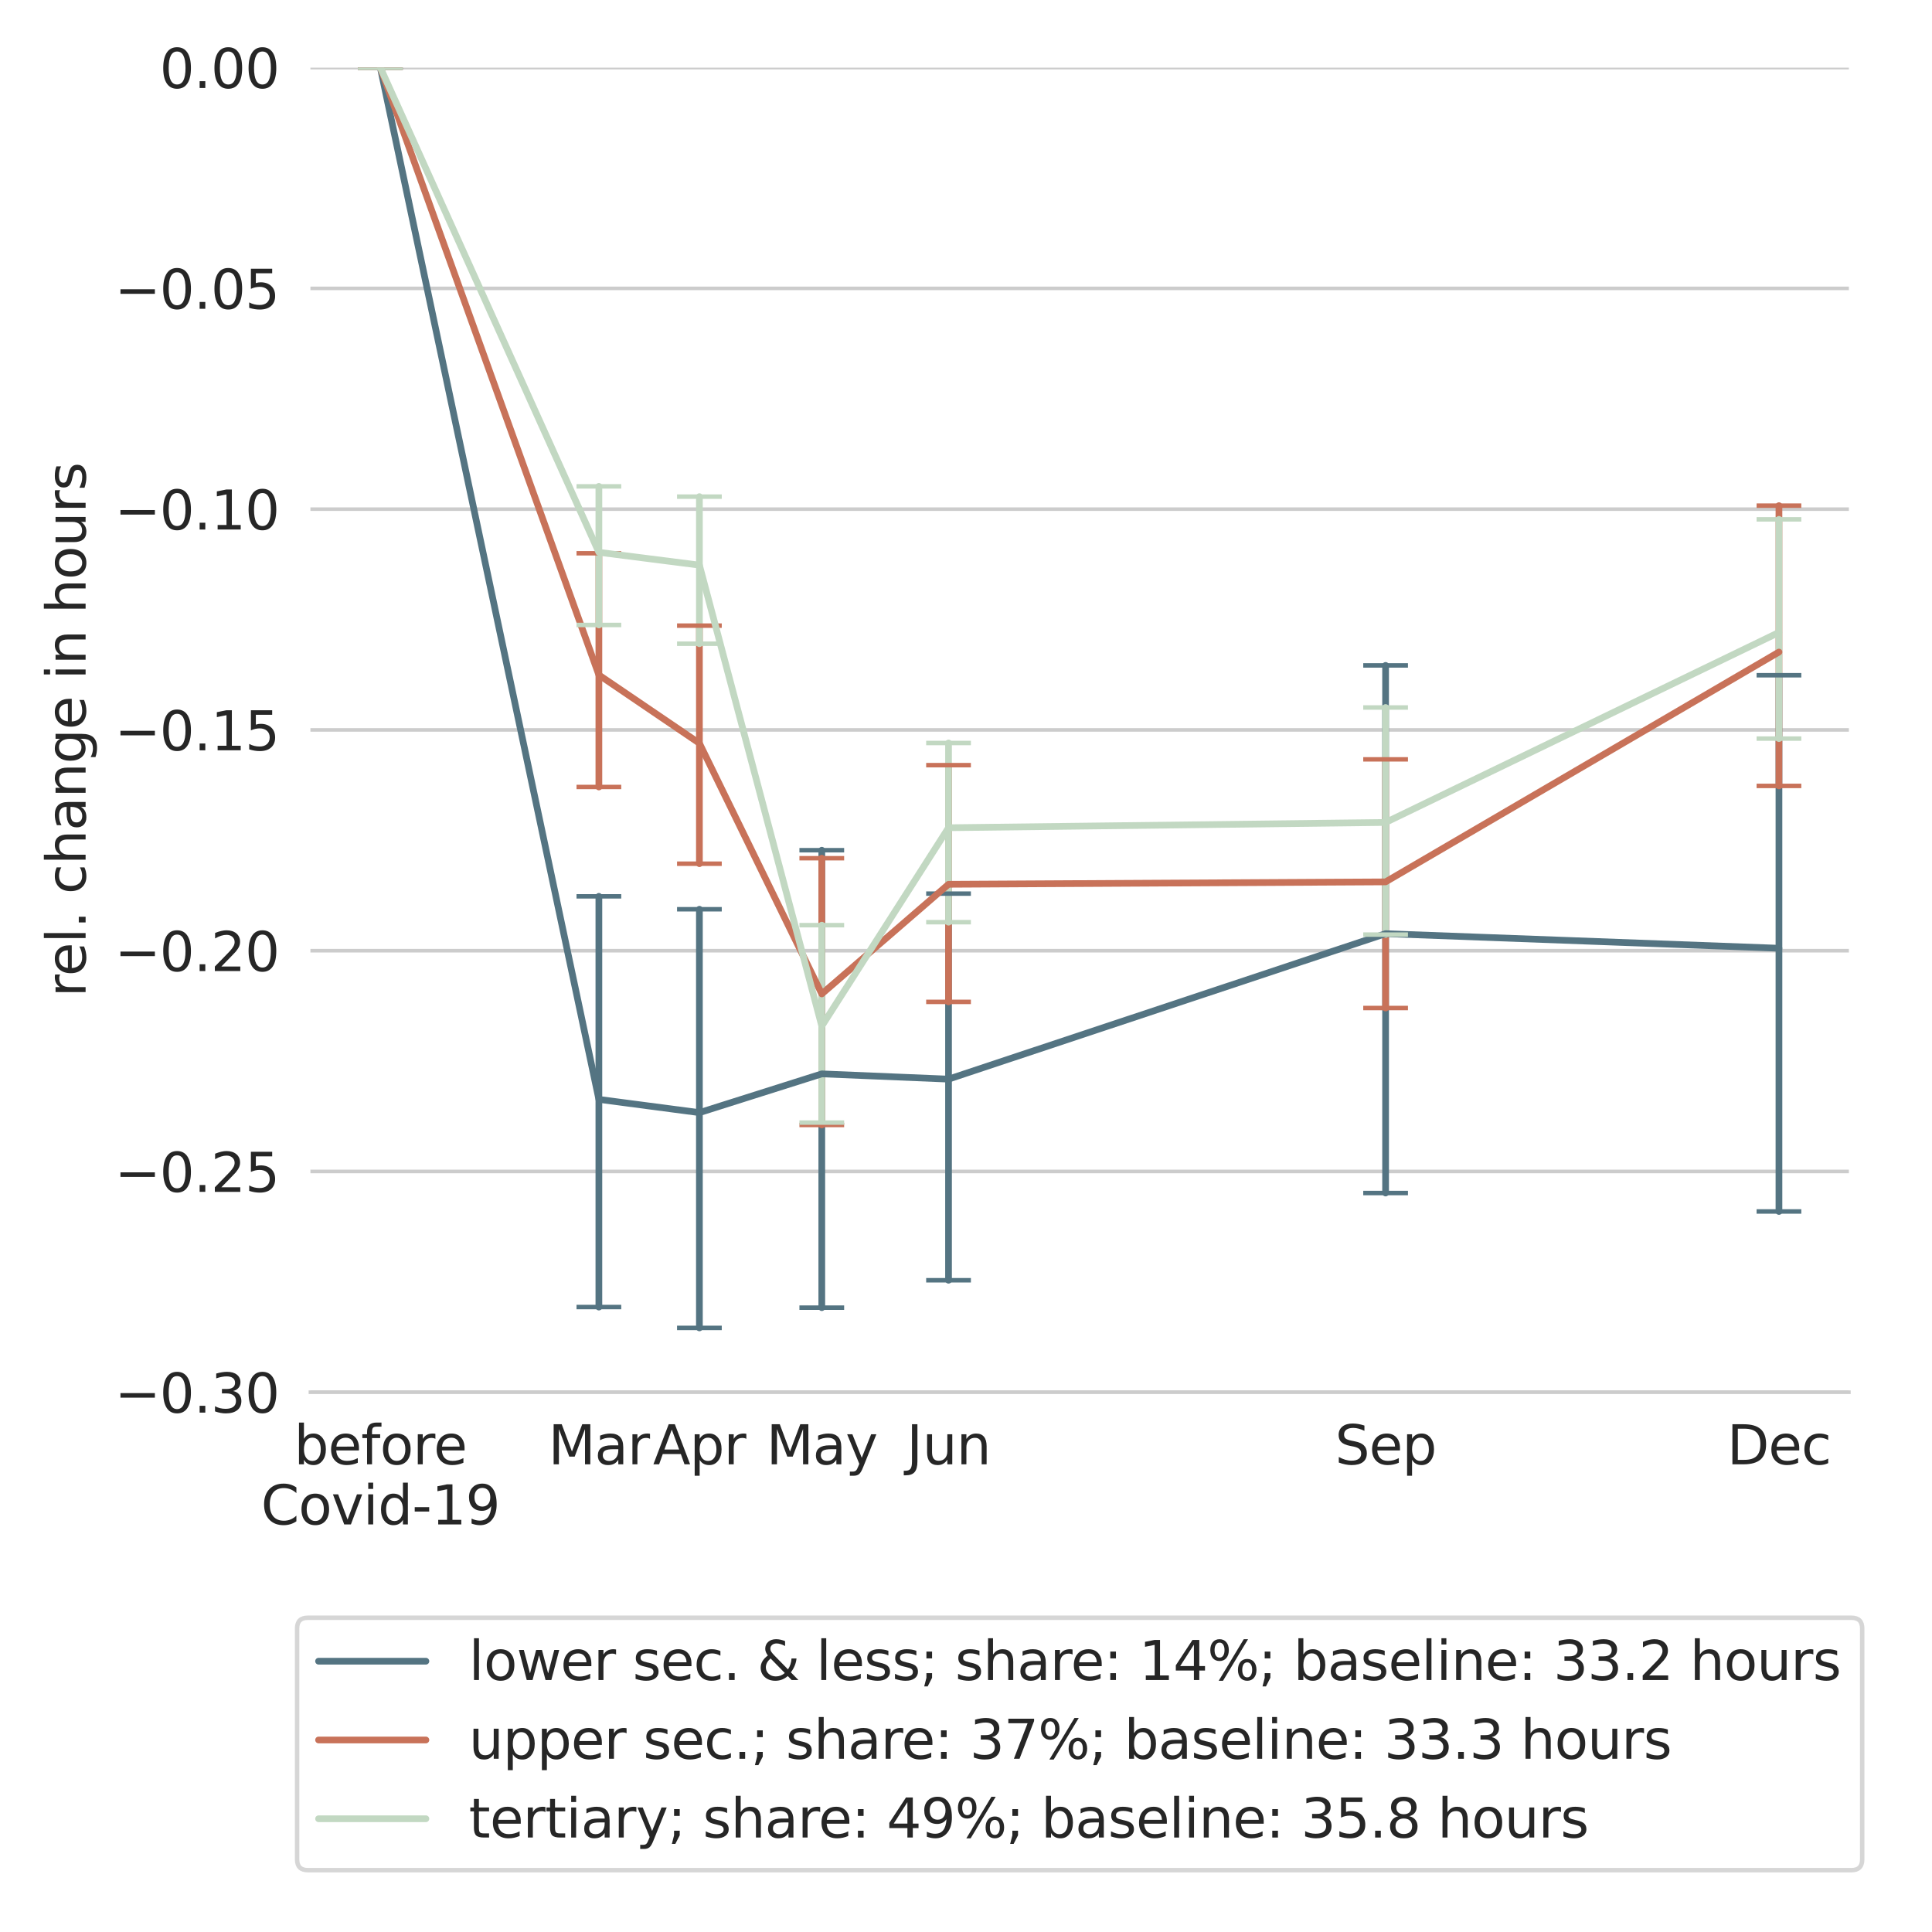 <?xml version="1.0" encoding="utf-8" standalone="no"?>
<!DOCTYPE svg PUBLIC "-//W3C//DTD SVG 1.1//EN"
  "http://www.w3.org/Graphics/SVG/1.1/DTD/svg11.dtd">
<svg height="432pt" version="1.1" viewBox="0 0 432 432" width="432pt" xmlns="http://www.w3.org/2000/svg" xmlns:xlink="http://www.w3.org/1999/xlink">
 <defs>
  <style type="text/css">*{stroke-linecap:butt;stroke-linejoin:round;}</style>
 </defs>
 <g id="figure_1">
  <g id="patch_1">
   <path d="M 0 432 
L 432 432 
L 432 0 
L 0 0 
z
" style="fill:#ffffff;"/>
  </g>
  <g id="axes_1">
   <g id="patch_2">
    <path d="M 69.41 311.304 
L 413.415 311.304 
L 413.415 15.12 
L 69.41 15.12 
z
" style="fill:#ffffff;"/>
   </g>
   <g id="matplotlib.axis_1">
    <g id="xtick_1">
     <g id="text_1">
      <!-- before -->
      <g style="fill:#262626;" transform="translate(65.739 327.422)scale(0.12 -0.12)">
       <defs>
        <path d="M 3116 1747 
Q 3116 2381 2855 2742 
Q 2594 3103 2138 3103 
Q 1681 3103 1420 2742 
Q 1159 2381 1159 1747 
Q 1159 1113 1420 752 
Q 1681 391 2138 391 
Q 2594 391 2855 752 
Q 3116 1113 3116 1747 
z
M 1159 2969 
Q 1341 3281 1617 3432 
Q 1894 3584 2278 3584 
Q 2916 3584 3314 3078 
Q 3713 2572 3713 1747 
Q 3713 922 3314 415 
Q 2916 -91 2278 -91 
Q 1894 -91 1617 61 
Q 1341 213 1159 525 
L 1159 0 
L 581 0 
L 581 4863 
L 1159 4863 
L 1159 2969 
z
" id="DejaVuSans-62" transform="scale(0.016)"/>
        <path d="M 3597 1894 
L 3597 1613 
L 953 1613 
Q 991 1019 1311 708 
Q 1631 397 2203 397 
Q 2534 397 2845 478 
Q 3156 559 3463 722 
L 3463 178 
Q 3153 47 2828 -22 
Q 2503 -91 2169 -91 
Q 1331 -91 842 396 
Q 353 884 353 1716 
Q 353 2575 817 3079 
Q 1281 3584 2069 3584 
Q 2775 3584 3186 3129 
Q 3597 2675 3597 1894 
z
M 3022 2063 
Q 3016 2534 2758 2815 
Q 2500 3097 2075 3097 
Q 1594 3097 1305 2825 
Q 1016 2553 972 2059 
L 3022 2063 
z
" id="DejaVuSans-65" transform="scale(0.016)"/>
        <path d="M 2375 4863 
L 2375 4384 
L 1825 4384 
Q 1516 4384 1395 4259 
Q 1275 4134 1275 3809 
L 1275 3500 
L 2222 3500 
L 2222 3053 
L 1275 3053 
L 1275 0 
L 697 0 
L 697 3053 
L 147 3053 
L 147 3500 
L 697 3500 
L 697 3744 
Q 697 4328 969 4595 
Q 1241 4863 1831 4863 
L 2375 4863 
z
" id="DejaVuSans-66" transform="scale(0.016)"/>
        <path d="M 1959 3097 
Q 1497 3097 1228 2736 
Q 959 2375 959 1747 
Q 959 1119 1226 758 
Q 1494 397 1959 397 
Q 2419 397 2687 759 
Q 2956 1122 2956 1747 
Q 2956 2369 2687 2733 
Q 2419 3097 1959 3097 
z
M 1959 3584 
Q 2709 3584 3137 3096 
Q 3566 2609 3566 1747 
Q 3566 888 3137 398 
Q 2709 -91 1959 -91 
Q 1206 -91 779 398 
Q 353 888 353 1747 
Q 353 2609 779 3096 
Q 1206 3584 1959 3584 
z
" id="DejaVuSans-6f" transform="scale(0.016)"/>
        <path d="M 2631 2963 
Q 2534 3019 2420 3045 
Q 2306 3072 2169 3072 
Q 1681 3072 1420 2755 
Q 1159 2438 1159 1844 
L 1159 0 
L 581 0 
L 581 3500 
L 1159 3500 
L 1159 2956 
Q 1341 3275 1631 3429 
Q 1922 3584 2338 3584 
Q 2397 3584 2469 3576 
Q 2541 3569 2628 3553 
L 2631 2963 
z
" id="DejaVuSans-72" transform="scale(0.016)"/>
       </defs>
       <use xlink:href="#DejaVuSans-62"/>
       <use x="63.477" xlink:href="#DejaVuSans-65"/>
       <use x="125" xlink:href="#DejaVuSans-66"/>
       <use x="160.205" xlink:href="#DejaVuSans-6f"/>
       <use x="221.387" xlink:href="#DejaVuSans-72"/>
       <use x="260.25" xlink:href="#DejaVuSans-65"/>
      </g>
      <!-- Covid-19 -->
      <g style="fill:#262626;" transform="translate(58.359 340.86)scale(0.12 -0.12)">
       <defs>
        <path d="M 4122 4306 
L 4122 3641 
Q 3803 3938 3442 4084 
Q 3081 4231 2675 4231 
Q 1875 4231 1450 3742 
Q 1025 3253 1025 2328 
Q 1025 1406 1450 917 
Q 1875 428 2675 428 
Q 3081 428 3442 575 
Q 3803 722 4122 1019 
L 4122 359 
Q 3791 134 3420 21 
Q 3050 -91 2638 -91 
Q 1578 -91 968 557 
Q 359 1206 359 2328 
Q 359 3453 968 4101 
Q 1578 4750 2638 4750 
Q 3056 4750 3426 4639 
Q 3797 4528 4122 4306 
z
" id="DejaVuSans-43" transform="scale(0.016)"/>
        <path d="M 191 3500 
L 800 3500 
L 1894 563 
L 2988 3500 
L 3597 3500 
L 2284 0 
L 1503 0 
L 191 3500 
z
" id="DejaVuSans-76" transform="scale(0.016)"/>
        <path d="M 603 3500 
L 1178 3500 
L 1178 0 
L 603 0 
L 603 3500 
z
M 603 4863 
L 1178 4863 
L 1178 4134 
L 603 4134 
L 603 4863 
z
" id="DejaVuSans-69" transform="scale(0.016)"/>
        <path d="M 2906 2969 
L 2906 4863 
L 3481 4863 
L 3481 0 
L 2906 0 
L 2906 525 
Q 2725 213 2448 61 
Q 2172 -91 1784 -91 
Q 1150 -91 751 415 
Q 353 922 353 1747 
Q 353 2572 751 3078 
Q 1150 3584 1784 3584 
Q 2172 3584 2448 3432 
Q 2725 3281 2906 2969 
z
M 947 1747 
Q 947 1113 1208 752 
Q 1469 391 1925 391 
Q 2381 391 2643 752 
Q 2906 1113 2906 1747 
Q 2906 2381 2643 2742 
Q 2381 3103 1925 3103 
Q 1469 3103 1208 2742 
Q 947 2381 947 1747 
z
" id="DejaVuSans-64" transform="scale(0.016)"/>
        <path d="M 313 2009 
L 1997 2009 
L 1997 1497 
L 313 1497 
L 313 2009 
z
" id="DejaVuSans-2d" transform="scale(0.016)"/>
        <path d="M 794 531 
L 1825 531 
L 1825 4091 
L 703 3866 
L 703 4441 
L 1819 4666 
L 2450 4666 
L 2450 531 
L 3481 531 
L 3481 0 
L 794 0 
L 794 531 
z
" id="DejaVuSans-31" transform="scale(0.016)"/>
        <path d="M 703 97 
L 703 672 
Q 941 559 1184 500 
Q 1428 441 1663 441 
Q 2288 441 2617 861 
Q 2947 1281 2994 2138 
Q 2813 1869 2534 1725 
Q 2256 1581 1919 1581 
Q 1219 1581 811 2004 
Q 403 2428 403 3163 
Q 403 3881 828 4315 
Q 1253 4750 1959 4750 
Q 2769 4750 3195 4129 
Q 3622 3509 3622 2328 
Q 3622 1225 3098 567 
Q 2575 -91 1691 -91 
Q 1453 -91 1209 -44 
Q 966 3 703 97 
z
M 1959 2075 
Q 2384 2075 2632 2365 
Q 2881 2656 2881 3163 
Q 2881 3666 2632 3958 
Q 2384 4250 1959 4250 
Q 1534 4250 1286 3958 
Q 1038 3666 1038 3163 
Q 1038 2656 1286 2365 
Q 1534 2075 1959 2075 
z
" id="DejaVuSans-39" transform="scale(0.016)"/>
       </defs>
       <use xlink:href="#DejaVuSans-43"/>
       <use x="69.824" xlink:href="#DejaVuSans-6f"/>
       <use x="131.006" xlink:href="#DejaVuSans-76"/>
       <use x="190.186" xlink:href="#DejaVuSans-69"/>
       <use x="217.969" xlink:href="#DejaVuSans-64"/>
       <use x="281.445" xlink:href="#DejaVuSans-2d"/>
       <use x="317.529" xlink:href="#DejaVuSans-31"/>
       <use x="381.152" xlink:href="#DejaVuSans-39"/>
      </g>
     </g>
    </g>
    <g id="xtick_2">
     <g id="text_2">
      <!-- Mar -->
      <g style="fill:#262626;" transform="translate(122.591 327.422)scale(0.12 -0.12)">
       <defs>
        <path d="M 628 4666 
L 1569 4666 
L 2759 1491 
L 3956 4666 
L 4897 4666 
L 4897 0 
L 4281 0 
L 4281 4097 
L 3078 897 
L 2444 897 
L 1241 4097 
L 1241 0 
L 628 0 
L 628 4666 
z
" id="DejaVuSans-4d" transform="scale(0.016)"/>
        <path d="M 2194 1759 
Q 1497 1759 1228 1600 
Q 959 1441 959 1056 
Q 959 750 1161 570 
Q 1363 391 1709 391 
Q 2188 391 2477 730 
Q 2766 1069 2766 1631 
L 2766 1759 
L 2194 1759 
z
M 3341 1997 
L 3341 0 
L 2766 0 
L 2766 531 
Q 2569 213 2275 61 
Q 1981 -91 1556 -91 
Q 1019 -91 701 211 
Q 384 513 384 1019 
Q 384 1609 779 1909 
Q 1175 2209 1959 2209 
L 2766 2209 
L 2766 2266 
Q 2766 2663 2505 2880 
Q 2244 3097 1772 3097 
Q 1472 3097 1187 3025 
Q 903 2953 641 2809 
L 641 3341 
Q 956 3463 1253 3523 
Q 1550 3584 1831 3584 
Q 2591 3584 2966 3190 
Q 3341 2797 3341 1997 
z
" id="DejaVuSans-61" transform="scale(0.016)"/>
       </defs>
       <use xlink:href="#DejaVuSans-4d"/>
       <use x="86.279" xlink:href="#DejaVuSans-61"/>
       <use x="147.559" xlink:href="#DejaVuSans-72"/>
      </g>
     </g>
    </g>
    <g id="xtick_3">
     <g id="text_3">
      <!-- Apr -->
      <g style="fill:#262626;" transform="translate(146.009 327.422)scale(0.12 -0.12)">
       <defs>
        <path d="M 2188 4044 
L 1331 1722 
L 3047 1722 
L 2188 4044 
z
M 1831 4666 
L 2547 4666 
L 4325 0 
L 3669 0 
L 3244 1197 
L 1141 1197 
L 716 0 
L 50 0 
L 1831 4666 
z
" id="DejaVuSans-41" transform="scale(0.016)"/>
        <path d="M 1159 525 
L 1159 -1331 
L 581 -1331 
L 581 3500 
L 1159 3500 
L 1159 2969 
Q 1341 3281 1617 3432 
Q 1894 3584 2278 3584 
Q 2916 3584 3314 3078 
Q 3713 2572 3713 1747 
Q 3713 922 3314 415 
Q 2916 -91 2278 -91 
Q 1894 -91 1617 61 
Q 1341 213 1159 525 
z
M 3116 1747 
Q 3116 2381 2855 2742 
Q 2594 3103 2138 3103 
Q 1681 3103 1420 2742 
Q 1159 2381 1159 1747 
Q 1159 1113 1420 752 
Q 1681 391 2138 391 
Q 2594 391 2855 752 
Q 3116 1113 3116 1747 
z
" id="DejaVuSans-70" transform="scale(0.016)"/>
       </defs>
       <use xlink:href="#DejaVuSans-41"/>
       <use x="68.408" xlink:href="#DejaVuSans-70"/>
       <use x="131.885" xlink:href="#DejaVuSans-72"/>
      </g>
     </g>
    </g>
    <g id="xtick_4">
     <g id="text_4">
      <!-- May -->
      <g style="fill:#262626;" transform="translate(171.348 327.422)scale(0.12 -0.12)">
       <defs>
        <path d="M 2059 -325 
Q 1816 -950 1584 -1140 
Q 1353 -1331 966 -1331 
L 506 -1331 
L 506 -850 
L 844 -850 
Q 1081 -850 1212 -737 
Q 1344 -625 1503 -206 
L 1606 56 
L 191 3500 
L 800 3500 
L 1894 763 
L 2988 3500 
L 3597 3500 
L 2059 -325 
z
" id="DejaVuSans-79" transform="scale(0.016)"/>
       </defs>
       <use xlink:href="#DejaVuSans-4d"/>
       <use x="86.279" xlink:href="#DejaVuSans-61"/>
       <use x="147.559" xlink:href="#DejaVuSans-79"/>
      </g>
     </g>
    </g>
    <g id="xtick_5">
     <g id="text_5">
      <!-- Jun -->
      <g style="fill:#262626;" transform="translate(202.719 327.422)scale(0.12 -0.12)">
       <defs>
        <path d="M 628 4666 
L 1259 4666 
L 1259 325 
Q 1259 -519 939 -900 
Q 619 -1281 -91 -1281 
L -331 -1281 
L -331 -750 
L -134 -750 
Q 284 -750 456 -515 
Q 628 -281 628 325 
L 628 4666 
z
" id="DejaVuSans-4a" transform="scale(0.016)"/>
        <path d="M 544 1381 
L 544 3500 
L 1119 3500 
L 1119 1403 
Q 1119 906 1312 657 
Q 1506 409 1894 409 
Q 2359 409 2629 706 
Q 2900 1003 2900 1516 
L 2900 3500 
L 3475 3500 
L 3475 0 
L 2900 0 
L 2900 538 
Q 2691 219 2414 64 
Q 2138 -91 1772 -91 
Q 1169 -91 856 284 
Q 544 659 544 1381 
z
M 1991 3584 
L 1991 3584 
z
" id="DejaVuSans-75" transform="scale(0.016)"/>
        <path d="M 3513 2113 
L 3513 0 
L 2938 0 
L 2938 2094 
Q 2938 2591 2744 2837 
Q 2550 3084 2163 3084 
Q 1697 3084 1428 2787 
Q 1159 2491 1159 1978 
L 1159 0 
L 581 0 
L 581 3500 
L 1159 3500 
L 1159 2956 
Q 1366 3272 1645 3428 
Q 1925 3584 2291 3584 
Q 2894 3584 3203 3211 
Q 3513 2838 3513 2113 
z
" id="DejaVuSans-6e" transform="scale(0.016)"/>
       </defs>
       <use xlink:href="#DejaVuSans-4a"/>
       <use x="29.492" xlink:href="#DejaVuSans-75"/>
       <use x="92.871" xlink:href="#DejaVuSans-6e"/>
      </g>
     </g>
    </g>
    <g id="xtick_6">
     <g id="text_6">
      <!-- Sep -->
      <g style="fill:#262626;" transform="translate(298.513 327.422)scale(0.12 -0.12)">
       <defs>
        <path d="M 3425 4513 
L 3425 3897 
Q 3066 4069 2747 4153 
Q 2428 4238 2131 4238 
Q 1616 4238 1336 4038 
Q 1056 3838 1056 3469 
Q 1056 3159 1242 3001 
Q 1428 2844 1947 2747 
L 2328 2669 
Q 3034 2534 3370 2195 
Q 3706 1856 3706 1288 
Q 3706 609 3251 259 
Q 2797 -91 1919 -91 
Q 1588 -91 1214 -16 
Q 841 59 441 206 
L 441 856 
Q 825 641 1194 531 
Q 1563 422 1919 422 
Q 2459 422 2753 634 
Q 3047 847 3047 1241 
Q 3047 1584 2836 1778 
Q 2625 1972 2144 2069 
L 1759 2144 
Q 1053 2284 737 2584 
Q 422 2884 422 3419 
Q 422 4038 858 4394 
Q 1294 4750 2059 4750 
Q 2388 4750 2728 4690 
Q 3069 4631 3425 4513 
z
" id="DejaVuSans-53" transform="scale(0.016)"/>
       </defs>
       <use xlink:href="#DejaVuSans-53"/>
       <use x="63.477" xlink:href="#DejaVuSans-65"/>
       <use x="125" xlink:href="#DejaVuSans-70"/>
      </g>
     </g>
    </g>
    <g id="xtick_7">
     <g id="text_7">
      <!-- Dec -->
      <g style="fill:#262626;" transform="translate(386.167 327.422)scale(0.12 -0.12)">
       <defs>
        <path d="M 1259 4147 
L 1259 519 
L 2022 519 
Q 2988 519 3436 956 
Q 3884 1394 3884 2338 
Q 3884 3275 3436 3711 
Q 2988 4147 2022 4147 
L 1259 4147 
z
M 628 4666 
L 1925 4666 
Q 3281 4666 3915 4102 
Q 4550 3538 4550 2338 
Q 4550 1131 3912 565 
Q 3275 0 1925 0 
L 628 0 
L 628 4666 
z
" id="DejaVuSans-44" transform="scale(0.016)"/>
        <path d="M 3122 3366 
L 3122 2828 
Q 2878 2963 2633 3030 
Q 2388 3097 2138 3097 
Q 1578 3097 1268 2742 
Q 959 2388 959 1747 
Q 959 1106 1268 751 
Q 1578 397 2138 397 
Q 2388 397 2633 464 
Q 2878 531 3122 666 
L 3122 134 
Q 2881 22 2623 -34 
Q 2366 -91 2075 -91 
Q 1284 -91 818 406 
Q 353 903 353 1747 
Q 353 2603 823 3093 
Q 1294 3584 2113 3584 
Q 2378 3584 2631 3529 
Q 2884 3475 3122 3366 
z
" id="DejaVuSans-63" transform="scale(0.016)"/>
       </defs>
       <use xlink:href="#DejaVuSans-44"/>
       <use x="77.002" xlink:href="#DejaVuSans-65"/>
       <use x="138.525" xlink:href="#DejaVuSans-63"/>
      </g>
     </g>
    </g>
   </g>
   <g id="matplotlib.axis_2">
    <g id="ytick_1">
     <g id="line2d_1">
      <path clip-path="url(#pb043a78bfe)" d="M 69.41 311.304 
L 413.415 311.304 
" style="fill:none;stroke:#cccccc;stroke-linecap:round;stroke-width:0.8;"/>
     </g>
     <g id="text_8">
      <!-- −0.30 -->
      <g style="fill:#262626;" transform="translate(25.636 315.863)scale(0.12 -0.12)">
       <defs>
        <path d="M 678 2272 
L 4684 2272 
L 4684 1741 
L 678 1741 
L 678 2272 
z
" id="DejaVuSans-2212" transform="scale(0.016)"/>
        <path d="M 2034 4250 
Q 1547 4250 1301 3770 
Q 1056 3291 1056 2328 
Q 1056 1369 1301 889 
Q 1547 409 2034 409 
Q 2525 409 2770 889 
Q 3016 1369 3016 2328 
Q 3016 3291 2770 3770 
Q 2525 4250 2034 4250 
z
M 2034 4750 
Q 2819 4750 3233 4129 
Q 3647 3509 3647 2328 
Q 3647 1150 3233 529 
Q 2819 -91 2034 -91 
Q 1250 -91 836 529 
Q 422 1150 422 2328 
Q 422 3509 836 4129 
Q 1250 4750 2034 4750 
z
" id="DejaVuSans-30" transform="scale(0.016)"/>
        <path d="M 684 794 
L 1344 794 
L 1344 0 
L 684 0 
L 684 794 
z
" id="DejaVuSans-2e" transform="scale(0.016)"/>
        <path d="M 2597 2516 
Q 3050 2419 3304 2112 
Q 3559 1806 3559 1356 
Q 3559 666 3084 287 
Q 2609 -91 1734 -91 
Q 1441 -91 1130 -33 
Q 819 25 488 141 
L 488 750 
Q 750 597 1062 519 
Q 1375 441 1716 441 
Q 2309 441 2620 675 
Q 2931 909 2931 1356 
Q 2931 1769 2642 2001 
Q 2353 2234 1838 2234 
L 1294 2234 
L 1294 2753 
L 1863 2753 
Q 2328 2753 2575 2939 
Q 2822 3125 2822 3475 
Q 2822 3834 2567 4026 
Q 2313 4219 1838 4219 
Q 1578 4219 1281 4162 
Q 984 4106 628 3988 
L 628 4550 
Q 988 4650 1302 4700 
Q 1616 4750 1894 4750 
Q 2613 4750 3031 4423 
Q 3450 4097 3450 3541 
Q 3450 3153 3228 2886 
Q 3006 2619 2597 2516 
z
" id="DejaVuSans-33" transform="scale(0.016)"/>
       </defs>
       <use xlink:href="#DejaVuSans-2212"/>
       <use x="83.789" xlink:href="#DejaVuSans-30"/>
       <use x="147.412" xlink:href="#DejaVuSans-2e"/>
       <use x="179.199" xlink:href="#DejaVuSans-33"/>
       <use x="242.822" xlink:href="#DejaVuSans-30"/>
      </g>
     </g>
    </g>
    <g id="ytick_2">
     <g id="line2d_2">
      <path clip-path="url(#pb043a78bfe)" d="M 69.41 261.94 
L 413.415 261.94 
" style="fill:none;stroke:#cccccc;stroke-linecap:round;stroke-width:0.8;"/>
     </g>
     <g id="text_9">
      <!-- −0.25 -->
      <g style="fill:#262626;" transform="translate(25.636 266.499)scale(0.12 -0.12)">
       <defs>
        <path d="M 1228 531 
L 3431 531 
L 3431 0 
L 469 0 
L 469 531 
Q 828 903 1448 1529 
Q 2069 2156 2228 2338 
Q 2531 2678 2651 2914 
Q 2772 3150 2772 3378 
Q 2772 3750 2511 3984 
Q 2250 4219 1831 4219 
Q 1534 4219 1204 4116 
Q 875 4013 500 3803 
L 500 4441 
Q 881 4594 1212 4672 
Q 1544 4750 1819 4750 
Q 2544 4750 2975 4387 
Q 3406 4025 3406 3419 
Q 3406 3131 3298 2873 
Q 3191 2616 2906 2266 
Q 2828 2175 2409 1742 
Q 1991 1309 1228 531 
z
" id="DejaVuSans-32" transform="scale(0.016)"/>
        <path d="M 691 4666 
L 3169 4666 
L 3169 4134 
L 1269 4134 
L 1269 2991 
Q 1406 3038 1543 3061 
Q 1681 3084 1819 3084 
Q 2600 3084 3056 2656 
Q 3513 2228 3513 1497 
Q 3513 744 3044 326 
Q 2575 -91 1722 -91 
Q 1428 -91 1123 -41 
Q 819 9 494 109 
L 494 744 
Q 775 591 1075 516 
Q 1375 441 1709 441 
Q 2250 441 2565 725 
Q 2881 1009 2881 1497 
Q 2881 1984 2565 2268 
Q 2250 2553 1709 2553 
Q 1456 2553 1204 2497 
Q 953 2441 691 2322 
L 691 4666 
z
" id="DejaVuSans-35" transform="scale(0.016)"/>
       </defs>
       <use xlink:href="#DejaVuSans-2212"/>
       <use x="83.789" xlink:href="#DejaVuSans-30"/>
       <use x="147.412" xlink:href="#DejaVuSans-2e"/>
       <use x="179.199" xlink:href="#DejaVuSans-32"/>
       <use x="242.822" xlink:href="#DejaVuSans-35"/>
      </g>
     </g>
    </g>
    <g id="ytick_3">
     <g id="line2d_3">
      <path clip-path="url(#pb043a78bfe)" d="M 69.41 212.576 
L 413.415 212.576 
" style="fill:none;stroke:#cccccc;stroke-linecap:round;stroke-width:0.8;"/>
     </g>
     <g id="text_10">
      <!-- −0.20 -->
      <g style="fill:#262626;" transform="translate(25.636 217.135)scale(0.12 -0.12)">
       <use xlink:href="#DejaVuSans-2212"/>
       <use x="83.789" xlink:href="#DejaVuSans-30"/>
       <use x="147.412" xlink:href="#DejaVuSans-2e"/>
       <use x="179.199" xlink:href="#DejaVuSans-32"/>
       <use x="242.822" xlink:href="#DejaVuSans-30"/>
      </g>
     </g>
    </g>
    <g id="ytick_4">
     <g id="line2d_4">
      <path clip-path="url(#pb043a78bfe)" d="M 69.41 163.212 
L 413.415 163.212 
" style="fill:none;stroke:#cccccc;stroke-linecap:round;stroke-width:0.8;"/>
     </g>
     <g id="text_11">
      <!-- −0.15 -->
      <g style="fill:#262626;" transform="translate(25.636 167.771)scale(0.12 -0.12)">
       <use xlink:href="#DejaVuSans-2212"/>
       <use x="83.789" xlink:href="#DejaVuSans-30"/>
       <use x="147.412" xlink:href="#DejaVuSans-2e"/>
       <use x="179.199" xlink:href="#DejaVuSans-31"/>
       <use x="242.822" xlink:href="#DejaVuSans-35"/>
      </g>
     </g>
    </g>
    <g id="ytick_5">
     <g id="line2d_5">
      <path clip-path="url(#pb043a78bfe)" d="M 69.41 113.848 
L 413.415 113.848 
" style="fill:none;stroke:#cccccc;stroke-linecap:round;stroke-width:0.8;"/>
     </g>
     <g id="text_12">
      <!-- −0.10 -->
      <g style="fill:#262626;" transform="translate(25.636 118.407)scale(0.12 -0.12)">
       <use xlink:href="#DejaVuSans-2212"/>
       <use x="83.789" xlink:href="#DejaVuSans-30"/>
       <use x="147.412" xlink:href="#DejaVuSans-2e"/>
       <use x="179.199" xlink:href="#DejaVuSans-31"/>
       <use x="242.822" xlink:href="#DejaVuSans-30"/>
      </g>
     </g>
    </g>
    <g id="ytick_6">
     <g id="line2d_6">
      <path clip-path="url(#pb043a78bfe)" d="M 69.41 64.484 
L 413.415 64.484 
" style="fill:none;stroke:#cccccc;stroke-linecap:round;stroke-width:0.8;"/>
     </g>
     <g id="text_13">
      <!-- −0.05 -->
      <g style="fill:#262626;" transform="translate(25.636 69.043)scale(0.12 -0.12)">
       <use xlink:href="#DejaVuSans-2212"/>
       <use x="83.789" xlink:href="#DejaVuSans-30"/>
       <use x="147.412" xlink:href="#DejaVuSans-2e"/>
       <use x="179.199" xlink:href="#DejaVuSans-30"/>
       <use x="242.822" xlink:href="#DejaVuSans-35"/>
      </g>
     </g>
    </g>
    <g id="ytick_7">
     <g id="line2d_7">
      <path clip-path="url(#pb043a78bfe)" d="M 69.41 15.12 
L 413.415 15.12 
" style="fill:none;stroke:#cccccc;stroke-linecap:round;stroke-width:0.8;"/>
     </g>
     <g id="text_14">
      <!-- 0.00 -->
      <g style="fill:#262626;" transform="translate(35.691 19.679)scale(0.12 -0.12)">
       <use xlink:href="#DejaVuSans-30"/>
       <use x="63.623" xlink:href="#DejaVuSans-2e"/>
       <use x="95.41" xlink:href="#DejaVuSans-30"/>
       <use x="159.033" xlink:href="#DejaVuSans-30"/>
      </g>
     </g>
    </g>
    <g id="text_15">
     <!-- rel. change in hours -->
     <g style="fill:#262626;" transform="translate(19.14 222.95)rotate(-90)scale(0.12 -0.12)">
      <defs>
       <path d="M 603 4863 
L 1178 4863 
L 1178 0 
L 603 0 
L 603 4863 
z
" id="DejaVuSans-6c" transform="scale(0.016)"/>
       <path id="DejaVuSans-20" transform="scale(0.016)"/>
       <path d="M 3513 2113 
L 3513 0 
L 2938 0 
L 2938 2094 
Q 2938 2591 2744 2837 
Q 2550 3084 2163 3084 
Q 1697 3084 1428 2787 
Q 1159 2491 1159 1978 
L 1159 0 
L 581 0 
L 581 4863 
L 1159 4863 
L 1159 2956 
Q 1366 3272 1645 3428 
Q 1925 3584 2291 3584 
Q 2894 3584 3203 3211 
Q 3513 2838 3513 2113 
z
" id="DejaVuSans-68" transform="scale(0.016)"/>
       <path d="M 2906 1791 
Q 2906 2416 2648 2759 
Q 2391 3103 1925 3103 
Q 1463 3103 1205 2759 
Q 947 2416 947 1791 
Q 947 1169 1205 825 
Q 1463 481 1925 481 
Q 2391 481 2648 825 
Q 2906 1169 2906 1791 
z
M 3481 434 
Q 3481 -459 3084 -895 
Q 2688 -1331 1869 -1331 
Q 1566 -1331 1297 -1286 
Q 1028 -1241 775 -1147 
L 775 -588 
Q 1028 -725 1275 -790 
Q 1522 -856 1778 -856 
Q 2344 -856 2625 -561 
Q 2906 -266 2906 331 
L 2906 616 
Q 2728 306 2450 153 
Q 2172 0 1784 0 
Q 1141 0 747 490 
Q 353 981 353 1791 
Q 353 2603 747 3093 
Q 1141 3584 1784 3584 
Q 2172 3584 2450 3431 
Q 2728 3278 2906 2969 
L 2906 3500 
L 3481 3500 
L 3481 434 
z
" id="DejaVuSans-67" transform="scale(0.016)"/>
       <path d="M 2834 3397 
L 2834 2853 
Q 2591 2978 2328 3040 
Q 2066 3103 1784 3103 
Q 1356 3103 1142 2972 
Q 928 2841 928 2578 
Q 928 2378 1081 2264 
Q 1234 2150 1697 2047 
L 1894 2003 
Q 2506 1872 2764 1633 
Q 3022 1394 3022 966 
Q 3022 478 2636 193 
Q 2250 -91 1575 -91 
Q 1294 -91 989 -36 
Q 684 19 347 128 
L 347 722 
Q 666 556 975 473 
Q 1284 391 1588 391 
Q 1994 391 2212 530 
Q 2431 669 2431 922 
Q 2431 1156 2273 1281 
Q 2116 1406 1581 1522 
L 1381 1569 
Q 847 1681 609 1914 
Q 372 2147 372 2553 
Q 372 3047 722 3315 
Q 1072 3584 1716 3584 
Q 2034 3584 2315 3537 
Q 2597 3491 2834 3397 
z
" id="DejaVuSans-73" transform="scale(0.016)"/>
      </defs>
      <use xlink:href="#DejaVuSans-72"/>
      <use x="38.863" xlink:href="#DejaVuSans-65"/>
      <use x="100.387" xlink:href="#DejaVuSans-6c"/>
      <use x="128.17" xlink:href="#DejaVuSans-2e"/>
      <use x="159.957" xlink:href="#DejaVuSans-20"/>
      <use x="191.744" xlink:href="#DejaVuSans-63"/>
      <use x="246.725" xlink:href="#DejaVuSans-68"/>
      <use x="310.104" xlink:href="#DejaVuSans-61"/>
      <use x="371.383" xlink:href="#DejaVuSans-6e"/>
      <use x="434.762" xlink:href="#DejaVuSans-67"/>
      <use x="498.238" xlink:href="#DejaVuSans-65"/>
      <use x="559.762" xlink:href="#DejaVuSans-20"/>
      <use x="591.549" xlink:href="#DejaVuSans-69"/>
      <use x="619.332" xlink:href="#DejaVuSans-6e"/>
      <use x="682.711" xlink:href="#DejaVuSans-20"/>
      <use x="714.498" xlink:href="#DejaVuSans-68"/>
      <use x="777.877" xlink:href="#DejaVuSans-6f"/>
      <use x="839.059" xlink:href="#DejaVuSans-75"/>
      <use x="902.438" xlink:href="#DejaVuSans-72"/>
      <use x="943.551" xlink:href="#DejaVuSans-73"/>
     </g>
    </g>
   </g>
   <g id="LineCollection_1">
    <path clip-path="url(#pb043a78bfe)" d="M 85.047 15.12 
L 85.047 15.12 
" style="fill:none;stroke:#547482;stroke-linecap:round;stroke-width:1.5;"/>
    <path clip-path="url(#pb043a78bfe)" d="M 133.911 292.26 
L 133.911 200.425 
" style="fill:none;stroke:#547482;stroke-linecap:round;stroke-width:1.5;"/>
    <path clip-path="url(#pb043a78bfe)" d="M 156.389 296.918 
L 156.389 203.314 
" style="fill:none;stroke:#547482;stroke-linecap:round;stroke-width:1.5;"/>
    <path clip-path="url(#pb043a78bfe)" d="M 183.753 292.394 
L 183.753 190.111 
" style="fill:none;stroke:#547482;stroke-linecap:round;stroke-width:1.5;"/>
    <path clip-path="url(#pb043a78bfe)" d="M 212.094 286.263 
L 212.094 199.814 
" style="fill:none;stroke:#547482;stroke-linecap:round;stroke-width:1.5;"/>
    <path clip-path="url(#pb043a78bfe)" d="M 309.823 266.763 
L 309.823 148.788 
" style="fill:none;stroke:#547482;stroke-linecap:round;stroke-width:1.5;"/>
    <path clip-path="url(#pb043a78bfe)" d="M 397.778 270.889 
L 397.778 150.987 
" style="fill:none;stroke:#547482;stroke-linecap:round;stroke-width:1.5;"/>
   </g>
   <g id="LineCollection_2">
    <path clip-path="url(#pb043a78bfe)" d="M 85.047 15.12 
L 85.047 15.12 
" style="fill:none;stroke:#c87259;stroke-linecap:round;stroke-width:1.5;"/>
    <path clip-path="url(#pb043a78bfe)" d="M 133.911 175.968 
L 133.911 123.714 
" style="fill:none;stroke:#c87259;stroke-linecap:round;stroke-width:1.5;"/>
    <path clip-path="url(#pb043a78bfe)" d="M 156.389 193.124 
L 156.389 139.893 
" style="fill:none;stroke:#c87259;stroke-linecap:round;stroke-width:1.5;"/>
    <path clip-path="url(#pb043a78bfe)" d="M 183.753 251.542 
L 183.753 191.9 
" style="fill:none;stroke:#c87259;stroke-linecap:round;stroke-width:1.5;"/>
    <path clip-path="url(#pb043a78bfe)" d="M 212.094 224.027 
L 212.094 171.089 
" style="fill:none;stroke:#c87259;stroke-linecap:round;stroke-width:1.5;"/>
    <path clip-path="url(#pb043a78bfe)" d="M 309.823 225.392 
L 309.823 169.793 
" style="fill:none;stroke:#c87259;stroke-linecap:round;stroke-width:1.5;"/>
    <path clip-path="url(#pb043a78bfe)" d="M 397.778 175.734 
L 397.778 113.061 
" style="fill:none;stroke:#c87259;stroke-linecap:round;stroke-width:1.5;"/>
   </g>
   <g id="LineCollection_3">
    <path clip-path="url(#pb043a78bfe)" d="M 85.047 15.12 
L 85.047 15.12 
" style="fill:none;stroke:#c2d8c2;stroke-linecap:round;stroke-width:1.5;"/>
    <path clip-path="url(#pb043a78bfe)" d="M 133.911 139.739 
L 133.911 108.751 
" style="fill:none;stroke:#c2d8c2;stroke-linecap:round;stroke-width:1.5;"/>
    <path clip-path="url(#pb043a78bfe)" d="M 156.389 143.934 
L 156.389 111.049 
" style="fill:none;stroke:#c2d8c2;stroke-linecap:round;stroke-width:1.5;"/>
    <path clip-path="url(#pb043a78bfe)" d="M 183.753 251.011 
L 183.753 206.869 
" style="fill:none;stroke:#c2d8c2;stroke-linecap:round;stroke-width:1.5;"/>
    <path clip-path="url(#pb043a78bfe)" d="M 212.094 206.199 
L 212.094 166.133 
" style="fill:none;stroke:#c2d8c2;stroke-linecap:round;stroke-width:1.5;"/>
    <path clip-path="url(#pb043a78bfe)" d="M 309.823 208.975 
L 309.823 158.195 
" style="fill:none;stroke:#c2d8c2;stroke-linecap:round;stroke-width:1.5;"/>
    <path clip-path="url(#pb043a78bfe)" d="M 397.778 165.151 
L 397.778 116.128 
" style="fill:none;stroke:#c2d8c2;stroke-linecap:round;stroke-width:1.5;"/>
   </g>
   <g id="line2d_8">
    <path clip-path="url(#pb043a78bfe)" d="M 85.047 15.12 
L 133.911 245.829 
L 156.389 248.786 
L 183.753 240.12 
L 212.094 241.295 
L 309.823 208.771 
L 397.778 212.032 
" style="fill:none;stroke:#547482;stroke-linecap:round;stroke-width:1.5;"/>
   </g>
   <g id="line2d_9">
    <defs>
     <path d="M 5 0 
L -5 -0 
" id="m086570e8c7" style="stroke:#547482;"/>
    </defs>
    <g clip-path="url(#pb043a78bfe)">
     <use style="fill:#547482;stroke:#547482;" x="85.047" xlink:href="#m086570e8c7" y="15.12"/>
     <use style="fill:#547482;stroke:#547482;" x="133.911" xlink:href="#m086570e8c7" y="292.26"/>
     <use style="fill:#547482;stroke:#547482;" x="156.389" xlink:href="#m086570e8c7" y="296.918"/>
     <use style="fill:#547482;stroke:#547482;" x="183.753" xlink:href="#m086570e8c7" y="292.394"/>
     <use style="fill:#547482;stroke:#547482;" x="212.094" xlink:href="#m086570e8c7" y="286.263"/>
     <use style="fill:#547482;stroke:#547482;" x="309.823" xlink:href="#m086570e8c7" y="266.763"/>
     <use style="fill:#547482;stroke:#547482;" x="397.778" xlink:href="#m086570e8c7" y="270.889"/>
    </g>
   </g>
   <g id="line2d_10">
    <g clip-path="url(#pb043a78bfe)">
     <use style="fill:#547482;stroke:#547482;" x="85.047" xlink:href="#m086570e8c7" y="15.12"/>
     <use style="fill:#547482;stroke:#547482;" x="133.911" xlink:href="#m086570e8c7" y="200.425"/>
     <use style="fill:#547482;stroke:#547482;" x="156.389" xlink:href="#m086570e8c7" y="203.314"/>
     <use style="fill:#547482;stroke:#547482;" x="183.753" xlink:href="#m086570e8c7" y="190.111"/>
     <use style="fill:#547482;stroke:#547482;" x="212.094" xlink:href="#m086570e8c7" y="199.814"/>
     <use style="fill:#547482;stroke:#547482;" x="309.823" xlink:href="#m086570e8c7" y="148.788"/>
     <use style="fill:#547482;stroke:#547482;" x="397.778" xlink:href="#m086570e8c7" y="150.987"/>
    </g>
   </g>
   <g id="line2d_11">
    <path clip-path="url(#pb043a78bfe)" d="M 85.047 15.12 
L 133.911 150.928 
L 156.389 166.192 
L 183.753 222.242 
L 212.094 197.728 
L 309.823 197.189 
L 397.778 145.8 
" style="fill:none;stroke:#c87259;stroke-linecap:round;stroke-width:1.5;"/>
   </g>
   <g id="line2d_12">
    <defs>
     <path d="M 5 0 
L -5 -0 
" id="mfeee106463" style="stroke:#c87259;"/>
    </defs>
    <g clip-path="url(#pb043a78bfe)">
     <use style="fill:#c87259;stroke:#c87259;" x="85.047" xlink:href="#mfeee106463" y="15.12"/>
     <use style="fill:#c87259;stroke:#c87259;" x="133.911" xlink:href="#mfeee106463" y="175.968"/>
     <use style="fill:#c87259;stroke:#c87259;" x="156.389" xlink:href="#mfeee106463" y="193.124"/>
     <use style="fill:#c87259;stroke:#c87259;" x="183.753" xlink:href="#mfeee106463" y="251.542"/>
     <use style="fill:#c87259;stroke:#c87259;" x="212.094" xlink:href="#mfeee106463" y="224.027"/>
     <use style="fill:#c87259;stroke:#c87259;" x="309.823" xlink:href="#mfeee106463" y="225.392"/>
     <use style="fill:#c87259;stroke:#c87259;" x="397.778" xlink:href="#mfeee106463" y="175.734"/>
    </g>
   </g>
   <g id="line2d_13">
    <g clip-path="url(#pb043a78bfe)">
     <use style="fill:#c87259;stroke:#c87259;" x="85.047" xlink:href="#mfeee106463" y="15.12"/>
     <use style="fill:#c87259;stroke:#c87259;" x="133.911" xlink:href="#mfeee106463" y="123.714"/>
     <use style="fill:#c87259;stroke:#c87259;" x="156.389" xlink:href="#mfeee106463" y="139.893"/>
     <use style="fill:#c87259;stroke:#c87259;" x="183.753" xlink:href="#mfeee106463" y="191.9"/>
     <use style="fill:#c87259;stroke:#c87259;" x="212.094" xlink:href="#mfeee106463" y="171.089"/>
     <use style="fill:#c87259;stroke:#c87259;" x="309.823" xlink:href="#mfeee106463" y="169.793"/>
     <use style="fill:#c87259;stroke:#c87259;" x="397.778" xlink:href="#mfeee106463" y="113.061"/>
    </g>
   </g>
   <g id="line2d_14">
    <path clip-path="url(#pb043a78bfe)" d="M 85.047 15.12 
L 133.911 123.499 
L 156.389 126.363 
L 183.753 229.44 
L 212.094 185.082 
L 309.823 183.903 
L 397.778 141.409 
" style="fill:none;stroke:#c2d8c2;stroke-linecap:round;stroke-width:1.5;"/>
   </g>
   <g id="line2d_15">
    <defs>
     <path d="M 5 0 
L -5 -0 
" id="m59ac3336d5" style="stroke:#c2d8c2;"/>
    </defs>
    <g clip-path="url(#pb043a78bfe)">
     <use style="fill:#c2d8c2;stroke:#c2d8c2;" x="85.047" xlink:href="#m59ac3336d5" y="15.12"/>
     <use style="fill:#c2d8c2;stroke:#c2d8c2;" x="133.911" xlink:href="#m59ac3336d5" y="139.739"/>
     <use style="fill:#c2d8c2;stroke:#c2d8c2;" x="156.389" xlink:href="#m59ac3336d5" y="143.934"/>
     <use style="fill:#c2d8c2;stroke:#c2d8c2;" x="183.753" xlink:href="#m59ac3336d5" y="251.011"/>
     <use style="fill:#c2d8c2;stroke:#c2d8c2;" x="212.094" xlink:href="#m59ac3336d5" y="206.199"/>
     <use style="fill:#c2d8c2;stroke:#c2d8c2;" x="309.823" xlink:href="#m59ac3336d5" y="208.975"/>
     <use style="fill:#c2d8c2;stroke:#c2d8c2;" x="397.778" xlink:href="#m59ac3336d5" y="165.151"/>
    </g>
   </g>
   <g id="line2d_16">
    <g clip-path="url(#pb043a78bfe)">
     <use style="fill:#c2d8c2;stroke:#c2d8c2;" x="85.047" xlink:href="#m59ac3336d5" y="15.12"/>
     <use style="fill:#c2d8c2;stroke:#c2d8c2;" x="133.911" xlink:href="#m59ac3336d5" y="108.751"/>
     <use style="fill:#c2d8c2;stroke:#c2d8c2;" x="156.389" xlink:href="#m59ac3336d5" y="111.049"/>
     <use style="fill:#c2d8c2;stroke:#c2d8c2;" x="183.753" xlink:href="#m59ac3336d5" y="206.869"/>
     <use style="fill:#c2d8c2;stroke:#c2d8c2;" x="212.094" xlink:href="#m59ac3336d5" y="166.133"/>
     <use style="fill:#c2d8c2;stroke:#c2d8c2;" x="309.823" xlink:href="#m59ac3336d5" y="158.195"/>
     <use style="fill:#c2d8c2;stroke:#c2d8c2;" x="397.778" xlink:href="#m59ac3336d5" y="116.128"/>
    </g>
   </g>
   <g id="line2d_17"/>
   <g id="line2d_18"/>
   <g id="line2d_19"/>
   <g id="line2d_20"/>
   <g id="line2d_21"/>
   <g id="line2d_22"/>
   <g id="patch_3">
    <path d="M 69.41 311.304 
L 413.415 311.304 
" style="fill:none;stroke:#cccccc;stroke-linecap:square;stroke-linejoin:miter;stroke-width:0.8;"/>
   </g>
   <g id="legend_1">
    <g id="patch_4">
     <path d="M 68.833 418.173 
L 413.992 418.173 
Q 416.392 418.173 416.392 415.773 
L 416.392 364.132 
Q 416.392 361.732 413.992 361.732 
L 68.833 361.732 
Q 66.433 361.732 66.433 364.132 
L 66.433 415.773 
Q 66.433 418.173 68.833 418.173 
z
" style="fill:#ffffff;opacity:0.8;stroke:#cccccc;stroke-linejoin:miter;"/>
    </g>
    <g id="line2d_23">
     <path d="M 71.233 371.45 
L 95.233 371.45 
" style="fill:none;stroke:#547482;stroke-linecap:round;stroke-width:1.5;"/>
    </g>
    <g id="line2d_24"/>
    <g id="text_16">
     <!-- lower sec. &amp; less; share: 14%; baseline: 33.2 hours -->
     <g style="fill:#262626;" transform="translate(104.833 375.65)scale(0.12 -0.12)">
      <defs>
       <path d="M 269 3500 
L 844 3500 
L 1563 769 
L 2278 3500 
L 2956 3500 
L 3675 769 
L 4391 3500 
L 4966 3500 
L 4050 0 
L 3372 0 
L 2619 2869 
L 1863 0 
L 1184 0 
L 269 3500 
z
" id="DejaVuSans-77" transform="scale(0.016)"/>
       <path d="M 1556 2509 
Q 1272 2256 1139 2004 
Q 1006 1753 1006 1478 
Q 1006 1022 1337 719 
Q 1669 416 2169 416 
Q 2466 416 2725 514 
Q 2984 613 3213 813 
L 1556 2509 
z
M 1997 2859 
L 3584 1234 
Q 3769 1513 3872 1830 
Q 3975 2147 3994 2503 
L 4575 2503 
Q 4538 2091 4375 1687 
Q 4213 1284 3922 891 
L 4794 0 
L 4006 0 
L 3559 459 
Q 3234 181 2878 45 
Q 2522 -91 2113 -91 
Q 1359 -91 881 339 
Q 403 769 403 1441 
Q 403 1841 612 2192 
Q 822 2544 1241 2853 
Q 1091 3050 1012 3245 
Q 934 3441 934 3628 
Q 934 4134 1281 4442 
Q 1628 4750 2203 4750 
Q 2463 4750 2720 4694 
Q 2978 4638 3244 4525 
L 3244 3956 
Q 2972 4103 2725 4179 
Q 2478 4256 2266 4256 
Q 1938 4256 1733 4082 
Q 1528 3909 1528 3634 
Q 1528 3475 1620 3314 
Q 1713 3153 1997 2859 
z
" id="DejaVuSans-26" transform="scale(0.016)"/>
       <path d="M 750 3309 
L 1409 3309 
L 1409 2516 
L 750 2516 
L 750 3309 
z
M 750 794 
L 1409 794 
L 1409 256 
L 897 -744 
L 494 -744 
L 750 256 
L 750 794 
z
" id="DejaVuSans-3b" transform="scale(0.016)"/>
       <path d="M 750 794 
L 1409 794 
L 1409 0 
L 750 0 
L 750 794 
z
M 750 3309 
L 1409 3309 
L 1409 2516 
L 750 2516 
L 750 3309 
z
" id="DejaVuSans-3a" transform="scale(0.016)"/>
       <path d="M 2419 4116 
L 825 1625 
L 2419 1625 
L 2419 4116 
z
M 2253 4666 
L 3047 4666 
L 3047 1625 
L 3713 1625 
L 3713 1100 
L 3047 1100 
L 3047 0 
L 2419 0 
L 2419 1100 
L 313 1100 
L 313 1709 
L 2253 4666 
z
" id="DejaVuSans-34" transform="scale(0.016)"/>
       <path d="M 4653 2053 
Q 4381 2053 4226 1822 
Q 4072 1591 4072 1178 
Q 4072 772 4226 539 
Q 4381 306 4653 306 
Q 4919 306 5073 539 
Q 5228 772 5228 1178 
Q 5228 1588 5073 1820 
Q 4919 2053 4653 2053 
z
M 4653 2450 
Q 5147 2450 5437 2106 
Q 5728 1763 5728 1178 
Q 5728 594 5436 251 
Q 5144 -91 4653 -91 
Q 4153 -91 3862 251 
Q 3572 594 3572 1178 
Q 3572 1766 3864 2108 
Q 4156 2450 4653 2450 
z
M 1428 4353 
Q 1159 4353 1004 4120 
Q 850 3888 850 3481 
Q 850 3069 1003 2837 
Q 1156 2606 1428 2606 
Q 1700 2606 1854 2837 
Q 2009 3069 2009 3481 
Q 2009 3884 1853 4118 
Q 1697 4353 1428 4353 
z
M 4250 4750 
L 4750 4750 
L 1831 -91 
L 1331 -91 
L 4250 4750 
z
M 1428 4750 
Q 1922 4750 2215 4408 
Q 2509 4066 2509 3481 
Q 2509 2891 2217 2550 
Q 1925 2209 1428 2209 
Q 931 2209 642 2551 
Q 353 2894 353 3481 
Q 353 4063 643 4406 
Q 934 4750 1428 4750 
z
" id="DejaVuSans-25" transform="scale(0.016)"/>
      </defs>
      <use xlink:href="#DejaVuSans-6c"/>
      <use x="27.783" xlink:href="#DejaVuSans-6f"/>
      <use x="88.965" xlink:href="#DejaVuSans-77"/>
      <use x="170.752" xlink:href="#DejaVuSans-65"/>
      <use x="232.275" xlink:href="#DejaVuSans-72"/>
      <use x="273.389" xlink:href="#DejaVuSans-20"/>
      <use x="305.176" xlink:href="#DejaVuSans-73"/>
      <use x="357.275" xlink:href="#DejaVuSans-65"/>
      <use x="418.799" xlink:href="#DejaVuSans-63"/>
      <use x="473.779" xlink:href="#DejaVuSans-2e"/>
      <use x="505.566" xlink:href="#DejaVuSans-20"/>
      <use x="537.354" xlink:href="#DejaVuSans-26"/>
      <use x="615.332" xlink:href="#DejaVuSans-20"/>
      <use x="647.119" xlink:href="#DejaVuSans-6c"/>
      <use x="674.902" xlink:href="#DejaVuSans-65"/>
      <use x="736.426" xlink:href="#DejaVuSans-73"/>
      <use x="788.525" xlink:href="#DejaVuSans-73"/>
      <use x="840.625" xlink:href="#DejaVuSans-3b"/>
      <use x="874.316" xlink:href="#DejaVuSans-20"/>
      <use x="906.104" xlink:href="#DejaVuSans-73"/>
      <use x="958.203" xlink:href="#DejaVuSans-68"/>
      <use x="1021.582" xlink:href="#DejaVuSans-61"/>
      <use x="1082.861" xlink:href="#DejaVuSans-72"/>
      <use x="1121.725" xlink:href="#DejaVuSans-65"/>
      <use x="1183.248" xlink:href="#DejaVuSans-3a"/>
      <use x="1216.939" xlink:href="#DejaVuSans-20"/>
      <use x="1248.727" xlink:href="#DejaVuSans-31"/>
      <use x="1312.35" xlink:href="#DejaVuSans-34"/>
      <use x="1375.973" xlink:href="#DejaVuSans-25"/>
      <use x="1470.992" xlink:href="#DejaVuSans-3b"/>
      <use x="1504.684" xlink:href="#DejaVuSans-20"/>
      <use x="1536.471" xlink:href="#DejaVuSans-62"/>
      <use x="1599.947" xlink:href="#DejaVuSans-61"/>
      <use x="1661.227" xlink:href="#DejaVuSans-73"/>
      <use x="1713.326" xlink:href="#DejaVuSans-65"/>
      <use x="1774.85" xlink:href="#DejaVuSans-6c"/>
      <use x="1802.633" xlink:href="#DejaVuSans-69"/>
      <use x="1830.416" xlink:href="#DejaVuSans-6e"/>
      <use x="1893.795" xlink:href="#DejaVuSans-65"/>
      <use x="1955.318" xlink:href="#DejaVuSans-3a"/>
      <use x="1989.01" xlink:href="#DejaVuSans-20"/>
      <use x="2020.797" xlink:href="#DejaVuSans-33"/>
      <use x="2084.42" xlink:href="#DejaVuSans-33"/>
      <use x="2148.043" xlink:href="#DejaVuSans-2e"/>
      <use x="2179.83" xlink:href="#DejaVuSans-32"/>
      <use x="2243.453" xlink:href="#DejaVuSans-20"/>
      <use x="2275.24" xlink:href="#DejaVuSans-68"/>
      <use x="2338.619" xlink:href="#DejaVuSans-6f"/>
      <use x="2399.801" xlink:href="#DejaVuSans-75"/>
      <use x="2463.18" xlink:href="#DejaVuSans-72"/>
      <use x="2504.293" xlink:href="#DejaVuSans-73"/>
     </g>
    </g>
    <g id="line2d_25">
     <path d="M 71.233 389.063 
L 95.233 389.063 
" style="fill:none;stroke:#c87259;stroke-linecap:round;stroke-width:1.5;"/>
    </g>
    <g id="line2d_26"/>
    <g id="text_17">
     <!-- upper sec.; share: 37%; baseline: 33.3 hours -->
     <g style="fill:#262626;" transform="translate(104.833 393.263)scale(0.12 -0.12)">
      <defs>
       <path d="M 525 4666 
L 3525 4666 
L 3525 4397 
L 1831 0 
L 1172 0 
L 2766 4134 
L 525 4134 
L 525 4666 
z
" id="DejaVuSans-37" transform="scale(0.016)"/>
      </defs>
      <use xlink:href="#DejaVuSans-75"/>
      <use x="63.379" xlink:href="#DejaVuSans-70"/>
      <use x="126.855" xlink:href="#DejaVuSans-70"/>
      <use x="190.332" xlink:href="#DejaVuSans-65"/>
      <use x="251.855" xlink:href="#DejaVuSans-72"/>
      <use x="292.969" xlink:href="#DejaVuSans-20"/>
      <use x="324.756" xlink:href="#DejaVuSans-73"/>
      <use x="376.855" xlink:href="#DejaVuSans-65"/>
      <use x="438.379" xlink:href="#DejaVuSans-63"/>
      <use x="493.359" xlink:href="#DejaVuSans-2e"/>
      <use x="525.146" xlink:href="#DejaVuSans-3b"/>
      <use x="558.838" xlink:href="#DejaVuSans-20"/>
      <use x="590.625" xlink:href="#DejaVuSans-73"/>
      <use x="642.725" xlink:href="#DejaVuSans-68"/>
      <use x="706.104" xlink:href="#DejaVuSans-61"/>
      <use x="767.383" xlink:href="#DejaVuSans-72"/>
      <use x="806.246" xlink:href="#DejaVuSans-65"/>
      <use x="867.77" xlink:href="#DejaVuSans-3a"/>
      <use x="901.461" xlink:href="#DejaVuSans-20"/>
      <use x="933.248" xlink:href="#DejaVuSans-33"/>
      <use x="996.871" xlink:href="#DejaVuSans-37"/>
      <use x="1060.494" xlink:href="#DejaVuSans-25"/>
      <use x="1155.514" xlink:href="#DejaVuSans-3b"/>
      <use x="1189.205" xlink:href="#DejaVuSans-20"/>
      <use x="1220.992" xlink:href="#DejaVuSans-62"/>
      <use x="1284.469" xlink:href="#DejaVuSans-61"/>
      <use x="1345.748" xlink:href="#DejaVuSans-73"/>
      <use x="1397.848" xlink:href="#DejaVuSans-65"/>
      <use x="1459.371" xlink:href="#DejaVuSans-6c"/>
      <use x="1487.154" xlink:href="#DejaVuSans-69"/>
      <use x="1514.938" xlink:href="#DejaVuSans-6e"/>
      <use x="1578.316" xlink:href="#DejaVuSans-65"/>
      <use x="1639.84" xlink:href="#DejaVuSans-3a"/>
      <use x="1673.531" xlink:href="#DejaVuSans-20"/>
      <use x="1705.318" xlink:href="#DejaVuSans-33"/>
      <use x="1768.941" xlink:href="#DejaVuSans-33"/>
      <use x="1832.564" xlink:href="#DejaVuSans-2e"/>
      <use x="1864.352" xlink:href="#DejaVuSans-33"/>
      <use x="1927.975" xlink:href="#DejaVuSans-20"/>
      <use x="1959.762" xlink:href="#DejaVuSans-68"/>
      <use x="2023.141" xlink:href="#DejaVuSans-6f"/>
      <use x="2084.322" xlink:href="#DejaVuSans-75"/>
      <use x="2147.701" xlink:href="#DejaVuSans-72"/>
      <use x="2188.814" xlink:href="#DejaVuSans-73"/>
     </g>
    </g>
    <g id="line2d_27">
     <path d="M 71.233 406.677 
L 95.233 406.677 
" style="fill:none;stroke:#c2d8c2;stroke-linecap:round;stroke-width:1.5;"/>
    </g>
    <g id="line2d_28"/>
    <g id="text_18">
     <!-- tertiary; share: 49%; baseline: 35.8 hours -->
     <g style="fill:#262626;" transform="translate(104.833 410.877)scale(0.12 -0.12)">
      <defs>
       <path d="M 1172 4494 
L 1172 3500 
L 2356 3500 
L 2356 3053 
L 1172 3053 
L 1172 1153 
Q 1172 725 1289 603 
Q 1406 481 1766 481 
L 2356 481 
L 2356 0 
L 1766 0 
Q 1100 0 847 248 
Q 594 497 594 1153 
L 594 3053 
L 172 3053 
L 172 3500 
L 594 3500 
L 594 4494 
L 1172 4494 
z
" id="DejaVuSans-74" transform="scale(0.016)"/>
       <path d="M 2034 2216 
Q 1584 2216 1326 1975 
Q 1069 1734 1069 1313 
Q 1069 891 1326 650 
Q 1584 409 2034 409 
Q 2484 409 2743 651 
Q 3003 894 3003 1313 
Q 3003 1734 2745 1975 
Q 2488 2216 2034 2216 
z
M 1403 2484 
Q 997 2584 770 2862 
Q 544 3141 544 3541 
Q 544 4100 942 4425 
Q 1341 4750 2034 4750 
Q 2731 4750 3128 4425 
Q 3525 4100 3525 3541 
Q 3525 3141 3298 2862 
Q 3072 2584 2669 2484 
Q 3125 2378 3379 2068 
Q 3634 1759 3634 1313 
Q 3634 634 3220 271 
Q 2806 -91 2034 -91 
Q 1263 -91 848 271 
Q 434 634 434 1313 
Q 434 1759 690 2068 
Q 947 2378 1403 2484 
z
M 1172 3481 
Q 1172 3119 1398 2916 
Q 1625 2713 2034 2713 
Q 2441 2713 2670 2916 
Q 2900 3119 2900 3481 
Q 2900 3844 2670 4047 
Q 2441 4250 2034 4250 
Q 1625 4250 1398 4047 
Q 1172 3844 1172 3481 
z
" id="DejaVuSans-38" transform="scale(0.016)"/>
      </defs>
      <use xlink:href="#DejaVuSans-74"/>
      <use x="39.209" xlink:href="#DejaVuSans-65"/>
      <use x="100.732" xlink:href="#DejaVuSans-72"/>
      <use x="141.846" xlink:href="#DejaVuSans-74"/>
      <use x="181.055" xlink:href="#DejaVuSans-69"/>
      <use x="208.838" xlink:href="#DejaVuSans-61"/>
      <use x="270.117" xlink:href="#DejaVuSans-72"/>
      <use x="311.23" xlink:href="#DejaVuSans-79"/>
      <use x="370.41" xlink:href="#DejaVuSans-3b"/>
      <use x="404.102" xlink:href="#DejaVuSans-20"/>
      <use x="435.889" xlink:href="#DejaVuSans-73"/>
      <use x="487.988" xlink:href="#DejaVuSans-68"/>
      <use x="551.367" xlink:href="#DejaVuSans-61"/>
      <use x="612.646" xlink:href="#DejaVuSans-72"/>
      <use x="651.51" xlink:href="#DejaVuSans-65"/>
      <use x="713.033" xlink:href="#DejaVuSans-3a"/>
      <use x="746.725" xlink:href="#DejaVuSans-20"/>
      <use x="778.512" xlink:href="#DejaVuSans-34"/>
      <use x="842.135" xlink:href="#DejaVuSans-39"/>
      <use x="905.758" xlink:href="#DejaVuSans-25"/>
      <use x="1000.777" xlink:href="#DejaVuSans-3b"/>
      <use x="1034.469" xlink:href="#DejaVuSans-20"/>
      <use x="1066.256" xlink:href="#DejaVuSans-62"/>
      <use x="1129.732" xlink:href="#DejaVuSans-61"/>
      <use x="1191.012" xlink:href="#DejaVuSans-73"/>
      <use x="1243.111" xlink:href="#DejaVuSans-65"/>
      <use x="1304.635" xlink:href="#DejaVuSans-6c"/>
      <use x="1332.418" xlink:href="#DejaVuSans-69"/>
      <use x="1360.201" xlink:href="#DejaVuSans-6e"/>
      <use x="1423.58" xlink:href="#DejaVuSans-65"/>
      <use x="1485.104" xlink:href="#DejaVuSans-3a"/>
      <use x="1518.795" xlink:href="#DejaVuSans-20"/>
      <use x="1550.582" xlink:href="#DejaVuSans-33"/>
      <use x="1614.205" xlink:href="#DejaVuSans-35"/>
      <use x="1677.828" xlink:href="#DejaVuSans-2e"/>
      <use x="1709.615" xlink:href="#DejaVuSans-38"/>
      <use x="1773.238" xlink:href="#DejaVuSans-20"/>
      <use x="1805.025" xlink:href="#DejaVuSans-68"/>
      <use x="1868.404" xlink:href="#DejaVuSans-6f"/>
      <use x="1929.586" xlink:href="#DejaVuSans-75"/>
      <use x="1992.965" xlink:href="#DejaVuSans-72"/>
      <use x="2034.078" xlink:href="#DejaVuSans-73"/>
     </g>
    </g>
   </g>
  </g>
 </g>
 <defs>
  <clipPath id="pb043a78bfe">
   <rect height="296.184" width="344.005" x="69.41" y="15.12"/>
  </clipPath>
 </defs>
</svg>
